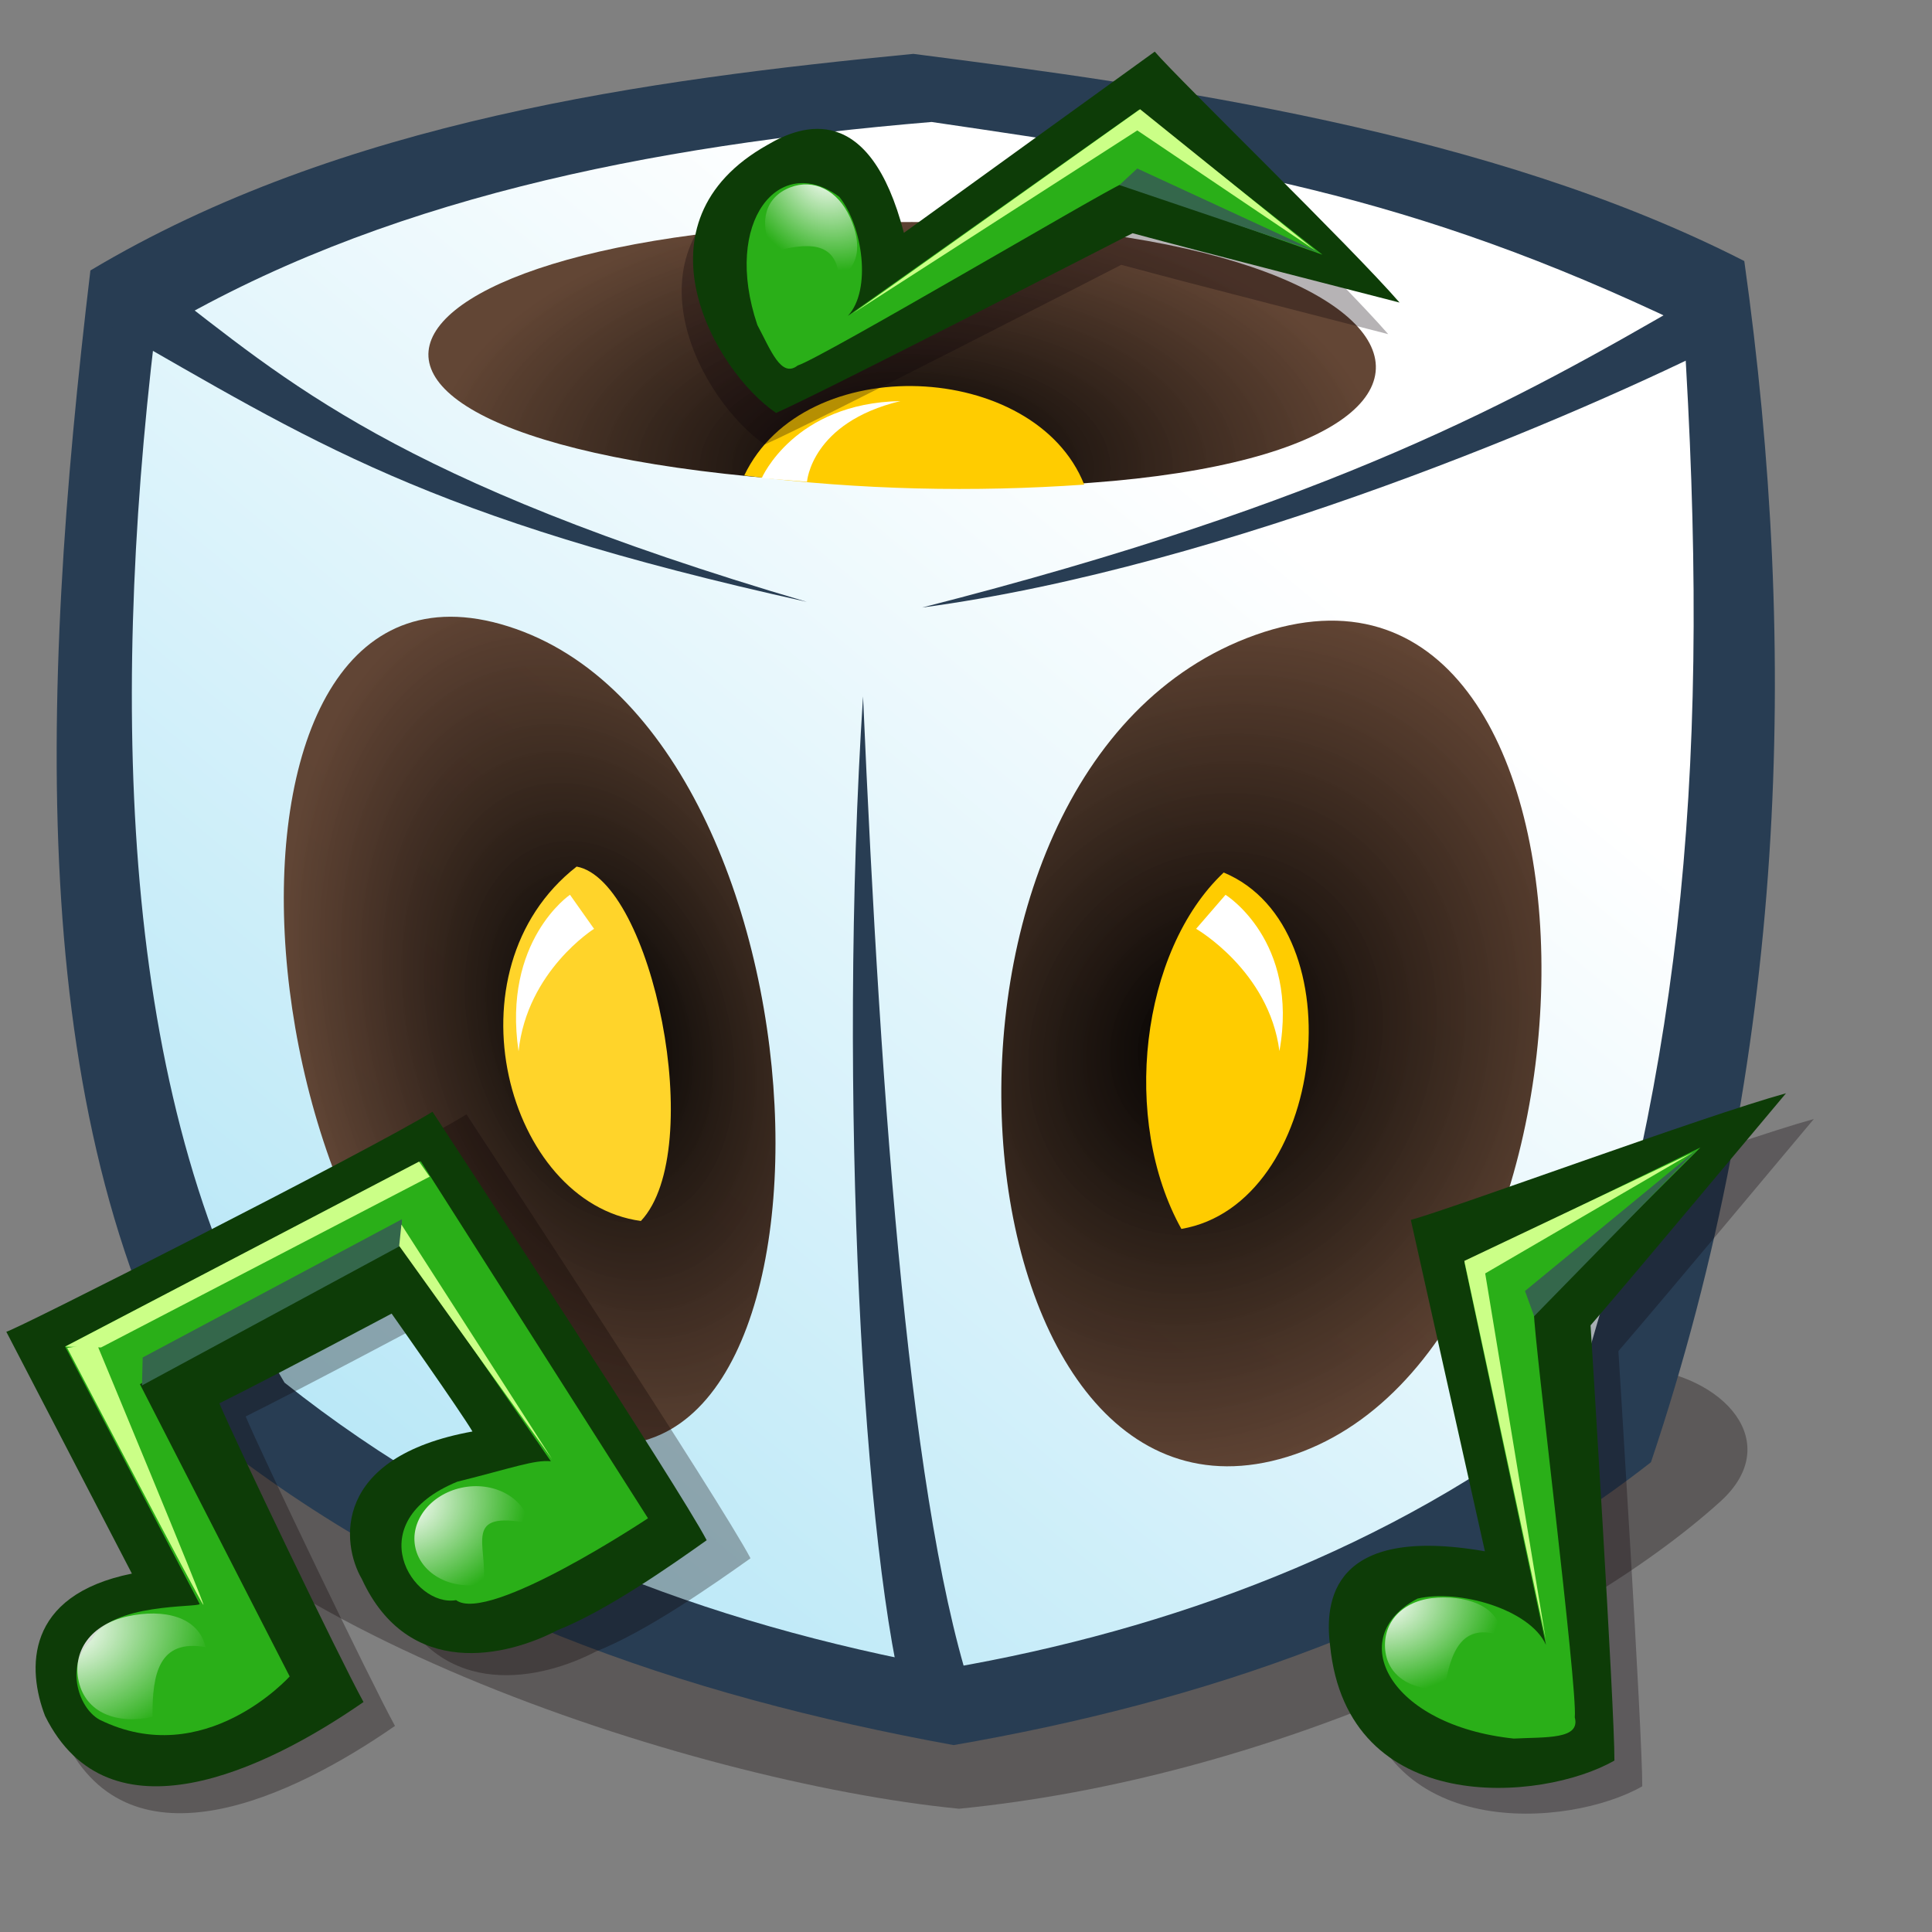 <?xml version="1.0" encoding="UTF-8" standalone="no"?>
<!-- Created with Sodipodi ("http://www.sodipodi.com/") -->

<svg
   xmlns:dc="http://purl.org/dc/elements/1.1/"
   xmlns:cc="http://creativecommons.org/ns#"
   xmlns:rdf="http://www.w3.org/1999/02/22-rdf-syntax-ns#"
   xmlns:svg="http://www.w3.org/2000/svg"
   xmlns="http://www.w3.org/2000/svg"
   xmlns:xlink="http://www.w3.org/1999/xlink"
   xmlns:sodipodi="http://sodipodi.sourceforge.net/DTD/sodipodi-0.dtd"
   xmlns:inkscape="http://www.inkscape.org/namespaces/inkscape"
   id="svg704"
   sodipodi:version="0.32"
   width="72pt"
   height="72pt"
   sodipodi:docname="deepin-music.svg"
   inkscape:version="0.92.2pre0 (973e216, 2017-07-25)"
   inkscape:output_extension="org.inkscape.output.svg.inkscape"
   version="1.1">
  <rect width="100%" height="100%" fill="#808080" stroke="none"/>
  <defs
     id="defs706">
    <radialGradient
       xlink:href="#linearGradient566"
       id="radialGradient800"
       cx="27.858"
       cy="54.541"
       fx="27.858"
       fy="54.541"
       r="7.17"
       gradientUnits="userSpaceOnUse"
       spreadMethod="pad"
       gradientTransform="scale(1.075,0.93)" />
    <radialGradient
       xlink:href="#linearGradient566"
       id="radialGradient799"
       cx="8.078"
       cy="61.906"
       fx="8.078"
       fy="61.906"
       r="5.514"
       gradientUnits="userSpaceOnUse"
       spreadMethod="pad"
       gradientTransform="scale(1.112,0.899)" />
    <linearGradient
       id="linearGradient566">
      <stop
         style="stop-color:#ffffff;stop-opacity:1;"
         offset="0"
         id="stop567" />
      <stop
         style="stop-color:#ffffff;stop-opacity:0;"
         offset="1"
         id="stop568" />
    </linearGradient>
    <linearGradient
       id="linearGradient6689">
      <stop
         style="stop-color:#ffffff;stop-opacity:1;"
         offset="0"
         id="stop6691" />
      <stop
         style="stop-color:#a9e2f5;stop-opacity:1"
         offset="1"
         id="stop6693" />
    </linearGradient>
    <linearGradient
       id="linearGradient569">
      <stop
         style="stop-color:#000000;stop-opacity:1;"
         offset="0"
         id="stop570" />
      <stop
         style="stop-color:#593a28;stop-opacity:0.941;"
         offset="1"
         id="stop571" />
    </linearGradient>
    <radialGradient
       inkscape:collect="always"
       xlink:href="#linearGradient569"
       id="radialGradient3553"
       gradientUnits="userSpaceOnUse"
       gradientTransform="matrix(-1.356,0.357,-0.571,-2.049,110.508,148.649)"
       cx="36.808"
       cy="53.943"
       fx="36.808"
       fy="53.943"
       r="10.533" />
    <radialGradient
       inkscape:collect="always"
       xlink:href="#linearGradient569"
       id="radialGradient3556"
       gradientUnits="userSpaceOnUse"
       gradientTransform="matrix(1.195,9.9822609e-8,-5.8494662e-8,0.662,-11.221,-2.405)"
       cx="47.023"
       cy="38.735"
       fx="47.023"
       fy="38.735"
       r="19.746" />
    <radialGradient
       inkscape:collect="always"
       xlink:href="#linearGradient569"
       id="radialGradient3559"
       gradientUnits="userSpaceOnUse"
       gradientTransform="matrix(1.407,0.573,-0.687,1.595,13.793,-68.077)"
       cx="59.113"
       cy="53.952"
       fx="59.113"
       fy="53.952"
       r="13.011" />
    <linearGradient
       inkscape:collect="always"
       xlink:href="#linearGradient6689"
       id="linearGradient3562"
       gradientUnits="userSpaceOnUse"
       gradientTransform="matrix(0.933,0,0,0.907,-34.564,1.032)"
       x1="100.28"
       y1="24.047"
       x2="44.085"
       y2="90.277" />
    <radialGradient
       inkscape:collect="always"
       xlink:href="#linearGradient566"
       id="radialGradient3196"
       gradientUnits="userSpaceOnUse"
       gradientTransform="scale(1.112,0.899)"
       spreadMethod="pad"
       cx="8.015"
       cy="61.867"
       fx="8.015"
       fy="61.867"
       r="5.096" />
    <radialGradient
       inkscape:collect="always"
       xlink:href="#linearGradient566"
       id="radialGradient3214"
       gradientUnits="userSpaceOnUse"
       gradientTransform="scale(1.112,0.899)"
       spreadMethod="pad"
       cx="8.015"
       cy="61.867"
       fx="8.015"
       fy="61.867"
       r="5.096" />
  </defs>
  <sodipodi:namedview
     id="base"
     inkscape:zoom="3.197694"
     inkscape:cx="-0.97062757"
     inkscape:cy="38.696603"
     inkscape:window-width="1360"
     inkscape:window-height="669"
     inkscape:window-x="0"
     inkscape:window-y="28"
     inkscape:current-layer="svg704"
     showgrid="false"
     showguides="false"
     inkscape:window-maximized="1" />
  <path
     style="fill:#0d0000;fill-opacity:0.302;fill-rule:evenodd;stroke:none;stroke-width:0.986px;stroke-linecap:butt;stroke-linejoin:miter;stroke-opacity:1"
     d="m 81.325,67.951 c 4.366,0.349 7.373,3.75 4.16,6.657 C 78.246,81.159 63.045,88.354 47.653,89.875 34.273,88.555 9.974,80.564 4.395,69.474 2.391,65.491 8.866,63.269 12.583,64.627 c 15.046,0.923 56.831,11.862 68.742,3.324 z"
     id="path2212"
     sodipodi:nodetypes="cscscc"
     inkscape:connector-curvature="0" />
  <path
     style="fill:#283d53;fill-opacity:1;fill-rule:evenodd;stroke:#000000;stroke-width:0;stroke-linecap:butt;stroke-linejoin:miter;stroke-miterlimit:4;stroke-dasharray:none;stroke-opacity:1"
     d="M 4.492,13.439 C 1.938,34.819 1.226,56.19 10.324,71.253 21.201,79.904 33.787,84.229 47.383,86.713 59.638,84.597 72.028,80.495 82.035,72.657 88.794,52.537 89.404,32.416 86.673,12.971 74.066,6.533 57.989,4.293 45.383,2.677 32.26,3.948 16.961,5.987 4.492,13.439 Z"
     id="path2162"
     sodipodi:nodetypes="ccccccc"
     inkscape:connector-curvature="0" />
  <path
     style="fill:url(#linearGradient3562);fill-opacity:1;fill-rule:evenodd;stroke:#000000;stroke-width:0;stroke-linecap:butt;stroke-linejoin:miter;stroke-miterlimit:4;stroke-dasharray:none;stroke-opacity:1"
     d="M 7.701,16.555 C 5.424,35.618 6.027,55.273 14.138,68.703 23.836,76.416 35.057,80.673 47.179,82.887 58.105,81.001 69.152,76.942 78.074,69.955 83.733,52.529 85.026,37.496 83.653,16.138 69.984,9.597 60.694,8.176 46.29,6.061 32.197,7.243 18.818,9.912 7.701,16.555 Z"
     id="path2213"
     sodipodi:nodetypes="ccccccc"
     inkscape:connector-curvature="0" />
  <path
     style="fill:url(#radialGradient3559);fill-opacity:1;fill-rule:evenodd;stroke:none;stroke-width:1.798;stroke-linecap:butt;stroke-linejoin:miter;stroke-miterlimit:4;stroke-dasharray:none;stroke-opacity:1"
     d="M 62.38,31.549 C 81.1,24.888 81.021,67.141 63.965,72.389 47.079,77.585 43.66,38.211 62.38,31.549 Z"
     id="path6296"
     sodipodi:nodetypes="czz"
     inkscape:connector-curvature="0" />
  <path
     style="fill:url(#radialGradient3556);fill-opacity:1;fill-rule:evenodd;stroke:none;stroke-width:1.798;stroke-linecap:butt;stroke-linejoin:miter;stroke-miterlimit:4;stroke-dasharray:none;stroke-opacity:1"
     d="M 44.524,24.131 C 77.964,25.265 74.367,11.061 45.317,11.032 16.268,11.003 10.711,22.998 44.524,24.131 Z"
     id="path6298"
     sodipodi:nodetypes="czz"
     inkscape:connector-curvature="0" />
  <path
     style="fill:url(#radialGradient3553);fill-opacity:1;fill-rule:evenodd;stroke:none;stroke-width:1.798;stroke-linecap:butt;stroke-linejoin:miter;stroke-miterlimit:4;stroke-dasharray:none;stroke-opacity:1"
     d="M 25.638,31.253 C 42.303,37.119 42.822,77.734 27.159,71.048 11.275,64.267 8.85,25.345 25.638,31.253 Z"
     id="path6300"
     sodipodi:nodetypes="czz"
     inkscape:connector-curvature="0" />
  <path
     style="fill:#ffd42a;fill-opacity:1;fill-rule:evenodd;stroke:#000000;stroke-width:0;stroke-linecap:butt;stroke-linejoin:miter;stroke-miterlimit:4;stroke-dasharray:none;stroke-opacity:1"
     d="M 31.847,60.67 C 25.19,59.772 22.059,48.209 28.653,43.06 c 3.75,0.692 6.516,14.06 3.194,17.609 z"
     id="path6308"
     sodipodi:nodetypes="ccc"
     inkscape:connector-curvature="0" />
  <path
     style="fill:#ffcc00;fill-opacity:1;fill-rule:evenodd;stroke:#000000;stroke-width:0;stroke-linecap:butt;stroke-linejoin:miter;stroke-miterlimit:4;stroke-dasharray:none;stroke-opacity:1"
     d="m 36.98,23.628 c 2.994,-6.273 14.447,-5.714 16.894,0.452 -5.457,0.383 -11.092,0.273 -16.894,-0.452 z"
     id="path6310"
     sodipodi:nodetypes="ccc"
     inkscape:transform-center-y="-0.97171594"
     inkscape:connector-curvature="0" />
  <path
     style="fill:#ffcc00;fill-opacity:1;fill-rule:evenodd;stroke:#000000;stroke-width:0;stroke-linecap:butt;stroke-linejoin:miter;stroke-miterlimit:4;stroke-dasharray:none;stroke-opacity:1"
     d="m 58.702,61.064 c 7.157,-1.217 8.769,-14.929 2.103,-17.709 -4.141,3.903 -5.105,12.324 -2.103,17.709 z"
     id="path7656"
     sodipodi:nodetypes="ccc"
     inkscape:connector-curvature="0" />
  <path
     style="fill:#283d53;fill-opacity:1;fill-rule:evenodd;stroke:none;stroke-width:0.986px;stroke-linecap:butt;stroke-linejoin:miter;stroke-opacity:1"
     d="m 45.113,85.225 c -2.225,-7.696 -3.501,-31.057 -2.229,-50.622 0.886,20.445 2.36,40.885 5.611,50.106 -0.765,0.599 -2.311,0.541 -3.382,0.516 z"
     id="path3194"
     sodipodi:nodetypes="cccc"
     inkscape:connector-curvature="0" />
  <path
     style="fill:#283d53;fill-opacity:1;fill-rule:evenodd;stroke:none;stroke-width:0.986px;stroke-linecap:butt;stroke-linejoin:miter;stroke-opacity:1"
     d="M 85.927,16.859 C 78.637,20.556 60.917,28.168 45.818,30.188 66.331,24.954 75.308,19.928 83.922,14.941 c 0.76,0.604 1.81,0.893 2.005,1.918 z"
     id="path4165"
     sodipodi:nodetypes="cccc"
     inkscape:connector-curvature="0" />
  <path
     style="fill:#283d53;fill-opacity:1;fill-rule:evenodd;stroke:none;stroke-width:0.986px;stroke-linecap:butt;stroke-linejoin:miter;stroke-opacity:1"
     d="M 5.506,16.234 C 15.468,21.917 21.179,25.721 40.092,29.906 19.572,23.861 14.282,18.953 8.031,14.157 7.256,14.761 5.704,15.209 5.506,16.234 Z"
     id="path4167"
     sodipodi:nodetypes="cccc"
     inkscape:connector-curvature="0" />
  <path
     style="fill:#ffffff;fill-opacity:1;fill-rule:evenodd;stroke:none;stroke-width:0.986px;stroke-linecap:butt;stroke-linejoin:miter;stroke-opacity:1"
     d="m 60.896,44.462 c 0,0 3.67,2.278 2.678,7.766 -0.513,-3.988 -4.139,-6.076 -4.139,-6.076 z"
     id="path2526"
     sodipodi:nodetypes="cccc"
     inkscape:connector-curvature="0" />
  <path
     style="fill:#ffffff;fill-opacity:1;fill-rule:evenodd;stroke:none;stroke-width:0.986px;stroke-linecap:butt;stroke-linejoin:miter;stroke-opacity:1"
     d="m 28.322,44.461 c 0,0 -3.367,2.281 -2.555,7.777 0.42,-3.993 3.751,-6.085 3.751,-6.085 z"
     id="path3497"
     sodipodi:nodetypes="cccc"
     inkscape:connector-curvature="0" />
  <path
     style="fill:#ffffff;fill-opacity:1;fill-rule:evenodd;stroke:none;stroke-width:0.986px;stroke-linecap:butt;stroke-linejoin:miter;stroke-opacity:1"
     d="m 37.85,23.757 c 0,0 1.605,-3.728 6.888,-3.827 -4.436,1.069 -4.638,4.009 -4.638,4.009 z"
     id="path3499"
     sodipodi:nodetypes="cccc"
     inkscape:connector-curvature="0" />
  <g
     id="g852"
     transform="matrix(0.765,-0.167,0.172,0.744,-27.286,26.254)">
    <path
       d="M 7.734,34.205 12.043,51.33 C 5.082,51.22 4.198,55.971 4.64,59.175 6.74,68.234 17.457,65.693 24.528,62.71 23.644,59.506 20.329,44.37 19.887,41.718 c 3.867,-0.994 11.932,-3.314 11.932,-3.314 0,0 2.873,7.182 3.314,8.618 -9.06,-0.332 -9.723,5.303 -8.949,7.844 1.436,7.071 7.844,6.961 11.38,5.966 C 40.88,60.279 45.52,58.291 48.061,57.186 47.067,53.319 38.338,29.233 37.234,26.139 32.925,27.686 7.623,34.426 7.734,34.205 Z"
       transform="matrix(1.036,0,0,1.036,15.847,24.274)"
       style="font-size:12px;fill:#0d0000;fill-opacity:0.301;fill-rule:evenodd;stroke-width:1pt"
       id="path635"
       inkscape:connector-curvature="0" />
    <g
       id="g843">
      <path
         d="M 7.734,34.205 12.043,51.33 C 5.082,51.22 4.198,55.971 4.64,59.175 6.74,68.234 17.457,65.693 24.528,62.71 23.644,59.506 20.329,44.37 19.887,41.718 c 3.867,-0.994 11.932,-3.314 11.932,-3.314 0,0 2.873,7.182 3.314,8.618 -9.06,-0.332 -9.723,5.303 -8.949,7.844 1.436,7.071 7.844,6.961 11.38,5.966 C 40.88,60.279 45.52,58.291 48.061,57.186 47.067,53.319 38.338,29.233 37.234,26.139 32.925,27.686 7.623,34.426 7.734,34.205 Z"
         style="font-size:12px;fill:#0d3c07;fill-rule:evenodd;stroke-width:1pt"
         id="path773"
         transform="translate(15.125,24.576)"
         inkscape:connector-curvature="0" />
      <path
         d="M 15.799,54.203 11.159,35.973 35.797,29.122 44.747,54.976 c 0,0 -11.38,4.53 -13.037,2.541 -2.762,-0.111 -4.972,-6.298 1.768,-7.513 3.646,-0.111 5.082,-0.332 6.077,-1e-4 L 33.367,34.094 15.247,39.398 20.329,60.058 c 0,0 -6.629,4.861 -12.374,0.111 -1.215,-1.105 -1.326,-4.088 0.663,-5.193 1.657,-2.099 7.071,-0.552 7.182,-0.773 z"
         style="font-size:12px;fill:#2aaf18;fill-rule:evenodd;stroke-width:1pt"
         id="path574"
         transform="translate(15.125,24.576)"
         inkscape:connector-curvature="0" />
      <path
         d="m 14.474,57.572 c -1.855,-0.78 -2.474,0.631 -2.873,2.486 -1.586,0 -2.724,-0.817 -2.724,-2.189 0,-1.372 1.064,-2.337 2.65,-2.337 1.586,0 2.947,0.668 2.947,2.041 z"
         transform="matrix(1.489,0,0,1.489,9.122,-4.123)"
         style="font-size:12px;fill:url(#radialGradient799);fill-rule:evenodd;stroke-width:1pt"
         id="path623"
         inkscape:connector-curvature="0" />
      <path
         d="m 37.344,53.65 c -3.978,-1.767 -2.873,0.773 -3.701,3.204 -2.043,0 -3.701,-1.435 -3.701,-3.204 0,-1.769 1.658,-3.204 3.701,-3.204 2.043,0 3.701,1.435 3.701,3.204 z"
         style="font-size:12px;fill:url(#radialGradient800);fill-rule:evenodd;stroke-width:1pt"
         id="path625"
         transform="translate(15.125,24.576)"
         inkscape:connector-curvature="0" />
      <path
         d="m 15.357,39.508 18.009,-5.303 0.442,-1.657 -18.009,5.193 z"
         style="font-size:12px;fill:#34674b;fill-rule:evenodd;stroke-width:1pt"
         id="path630"
         transform="translate(15.125,24.576)"
         inkscape:connector-curvature="0" />
      <path
         d="m 11.159,35.973 2.21,0.552 22.76,-6.298 -0.442,-1.105 z"
         style="font-size:12px;fill:#cbff87;fill-rule:evenodd;stroke-width:1pt"
         id="path631"
         transform="translate(15.125,24.576)"
         inkscape:connector-curvature="0" />
      <path
         d="M 33.698,32.879 39.664,49.894 33.256,34.205 Z"
         style="font-size:12px;fill:#cbff87;fill-rule:evenodd;stroke-width:1pt"
         id="path633"
         transform="translate(15.125,24.576)"
         inkscape:connector-curvature="0" />
      <path
         d="m 13.148,36.194 c 0,0 2.983,18.12 2.873,18.12 -0.111,0 -4.751,-18.23 -4.751,-18.23 z"
         style="font-size:12px;fill:#cbff87;fill-rule:evenodd;stroke-width:1pt"
         id="path634"
         transform="translate(15.125,24.576)"
         inkscape:connector-curvature="0" />
    </g>
  </g>
  <g
     id="g836"
     transform="matrix(0.683,-0.138,0.142,0.664,22.421,49.906)">
    <g
       id="g3188"
       transform="rotate(8.694,75.783,61.877)">
      <path
         id="path636"
         style="font-size:12px;fill:#0d0007;fill-opacity:0.3;fill-rule:evenodd;stroke-width:1pt"
         transform="translate(1.258,1.23)"
         d="m 59.552,32.327 3.977,24.528 c -10.828,-2.541 -11.601,3.094 -11.38,6.298 0.552,12.706 14.474,12.264 19.777,9.502 0.221,-3.756 0,-31.93 0,-31.93 4.419,-4.751 12.485,-13.7 14.805,-16.241 -5.856,1.326 -24.196,7.182 -27.179,7.845 z"
         inkscape:connector-curvature="0" />
      <path
         transform="translate(-0.621,-0.759)"
         id="path617"
         style="font-size:12px;fill:#0d3c07;fill-rule:evenodd;stroke-width:1pt"
         d="m 59.552,32.327 3.977,24.528 c -10.828,-2.541 -11.601,3.094 -11.38,6.298 0.552,12.706 14.474,12.264 19.777,9.502 0.221,-3.756 0,-31.93 0,-31.93 4.419,-4.751 12.485,-13.7 14.805,-16.241 -5.856,1.326 -24.196,7.182 -27.179,7.845 z"
         inkscape:connector-curvature="0" />
      <path
         transform="translate(-0.621,-0.759)"
         id="path575"
         style="font-size:12px;fill:#2aaf18;fill-rule:evenodd;stroke-width:1pt"
         d="M 67.507,63.925 63.198,35.641 80.433,28.128 67.948,39.619 c -0.111,1.768 1.657,27.732 1.326,29.721 0.332,1.657 -2.099,1.326 -4.42,1.326 -8.839,-1.436 -11.711,-8.065 -6.298,-10.607 2.983,-0.552 7.955,1.215 8.949,3.867 z"
         inkscape:connector-curvature="0" />
      <path
         id="path628"
         style="font-size:12px;fill:url(#radialGradient3196);fill-rule:evenodd;stroke-width:1pt"
         transform="matrix(1.489,0,0,1.489,42.211,-23.381)"
         d="m 14.474,57.572 c -1.855,-0.78 -2.474,0.631 -2.873,2.486 -1.586,0 -2.724,-0.817 -2.724,-2.189 0,-1.372 1.064,-2.337 2.65,-2.337 1.586,0 2.947,0.668 2.947,2.041 z"
         inkscape:connector-curvature="0" />
      <path
         transform="translate(-0.621,-0.759)"
         id="path629"
         style="font-size:12px;fill:#34674b;fill-rule:evenodd;stroke-width:1pt"
         d="M 67.948,39.84 67.396,37.961 80.212,28.239 Z"
         inkscape:connector-curvature="0" />
      <path
         transform="translate(-0.621,-0.759)"
         id="path632"
         style="font-size:12px;fill:#cbff87;fill-rule:evenodd;stroke-width:1pt"
         d="M 79.881,28.46 64.634,36.525 67.507,63.483 63.198,35.531 Z"
         inkscape:connector-curvature="0" />
    </g>
  </g>
  <g
     id="g3198"
     transform="matrix(0.368,0.491,-0.505,0.358,48.767,-39.229)">
    <g
       id="g3200"
       transform="rotate(8.694,75.783,61.877)">
      <path
         id="path3202"
         style="font-size:12px;fill:#0d0007;fill-opacity:0.3;fill-rule:evenodd;stroke-width:1pt"
         transform="translate(1.258,1.23)"
         d="m 59.552,32.327 3.977,24.528 c -10.828,-2.541 -11.601,3.094 -11.38,6.298 0.552,12.706 14.474,12.264 19.777,9.502 0.221,-3.756 0,-31.93 0,-31.93 4.419,-4.751 12.485,-13.7 14.805,-16.241 -5.856,1.326 -24.196,7.182 -27.179,7.845 z"
         inkscape:connector-curvature="0" />
      <path
         transform="translate(-0.621,-0.759)"
         id="path3204"
         style="font-size:12px;fill:#0d3c07;fill-rule:evenodd;stroke-width:1pt"
         d="m 59.552,32.327 3.977,24.528 c -10.828,-2.541 -11.601,3.094 -11.38,6.298 0.552,12.706 14.474,12.264 19.777,9.502 0.221,-3.756 0,-31.93 0,-31.93 4.419,-4.751 12.485,-13.7 14.805,-16.241 -5.856,1.326 -24.196,7.182 -27.179,7.845 z"
         inkscape:connector-curvature="0" />
      <path
         transform="translate(-0.621,-0.759)"
         id="path3206"
         style="font-size:12px;fill:#2aaf18;fill-rule:evenodd;stroke-width:1pt"
         d="M 67.507,63.925 63.198,35.641 80.433,28.128 67.948,39.619 c -0.111,1.768 1.657,27.732 1.326,29.721 0.332,1.657 -2.099,1.326 -4.42,1.326 -8.839,-1.436 -11.711,-8.065 -6.298,-10.607 2.983,-0.552 7.955,1.215 8.949,3.867 z"
         inkscape:connector-curvature="0" />
      <path
         id="path3208"
         style="font-size:12px;fill:url(#radialGradient3214);fill-rule:evenodd;stroke-width:1pt"
         transform="matrix(1.489,0,0,1.489,42.211,-23.381)"
         d="m 14.474,57.572 c -1.855,-0.78 -2.474,0.631 -2.873,2.486 -1.586,0 -2.724,-0.817 -2.724,-2.189 0,-1.372 1.064,-2.337 2.65,-2.337 1.586,0 2.947,0.668 2.947,2.041 z"
         inkscape:connector-curvature="0" />
      <path
         transform="translate(-0.621,-0.759)"
         id="path3210"
         style="font-size:12px;fill:#34674b;fill-rule:evenodd;stroke-width:1pt"
         d="M 67.948,39.84 67.396,37.961 80.212,28.239 Z"
         inkscape:connector-curvature="0" />
      <path
         transform="translate(-0.621,-0.759)"
         id="path3212"
         style="font-size:12px;fill:#cbff87;fill-rule:evenodd;stroke-width:1pt"
         d="M 79.881,28.46 64.634,36.525 67.507,63.483 63.198,35.531 Z"
         inkscape:connector-curvature="0" />
    </g>
  </g>
</svg>
